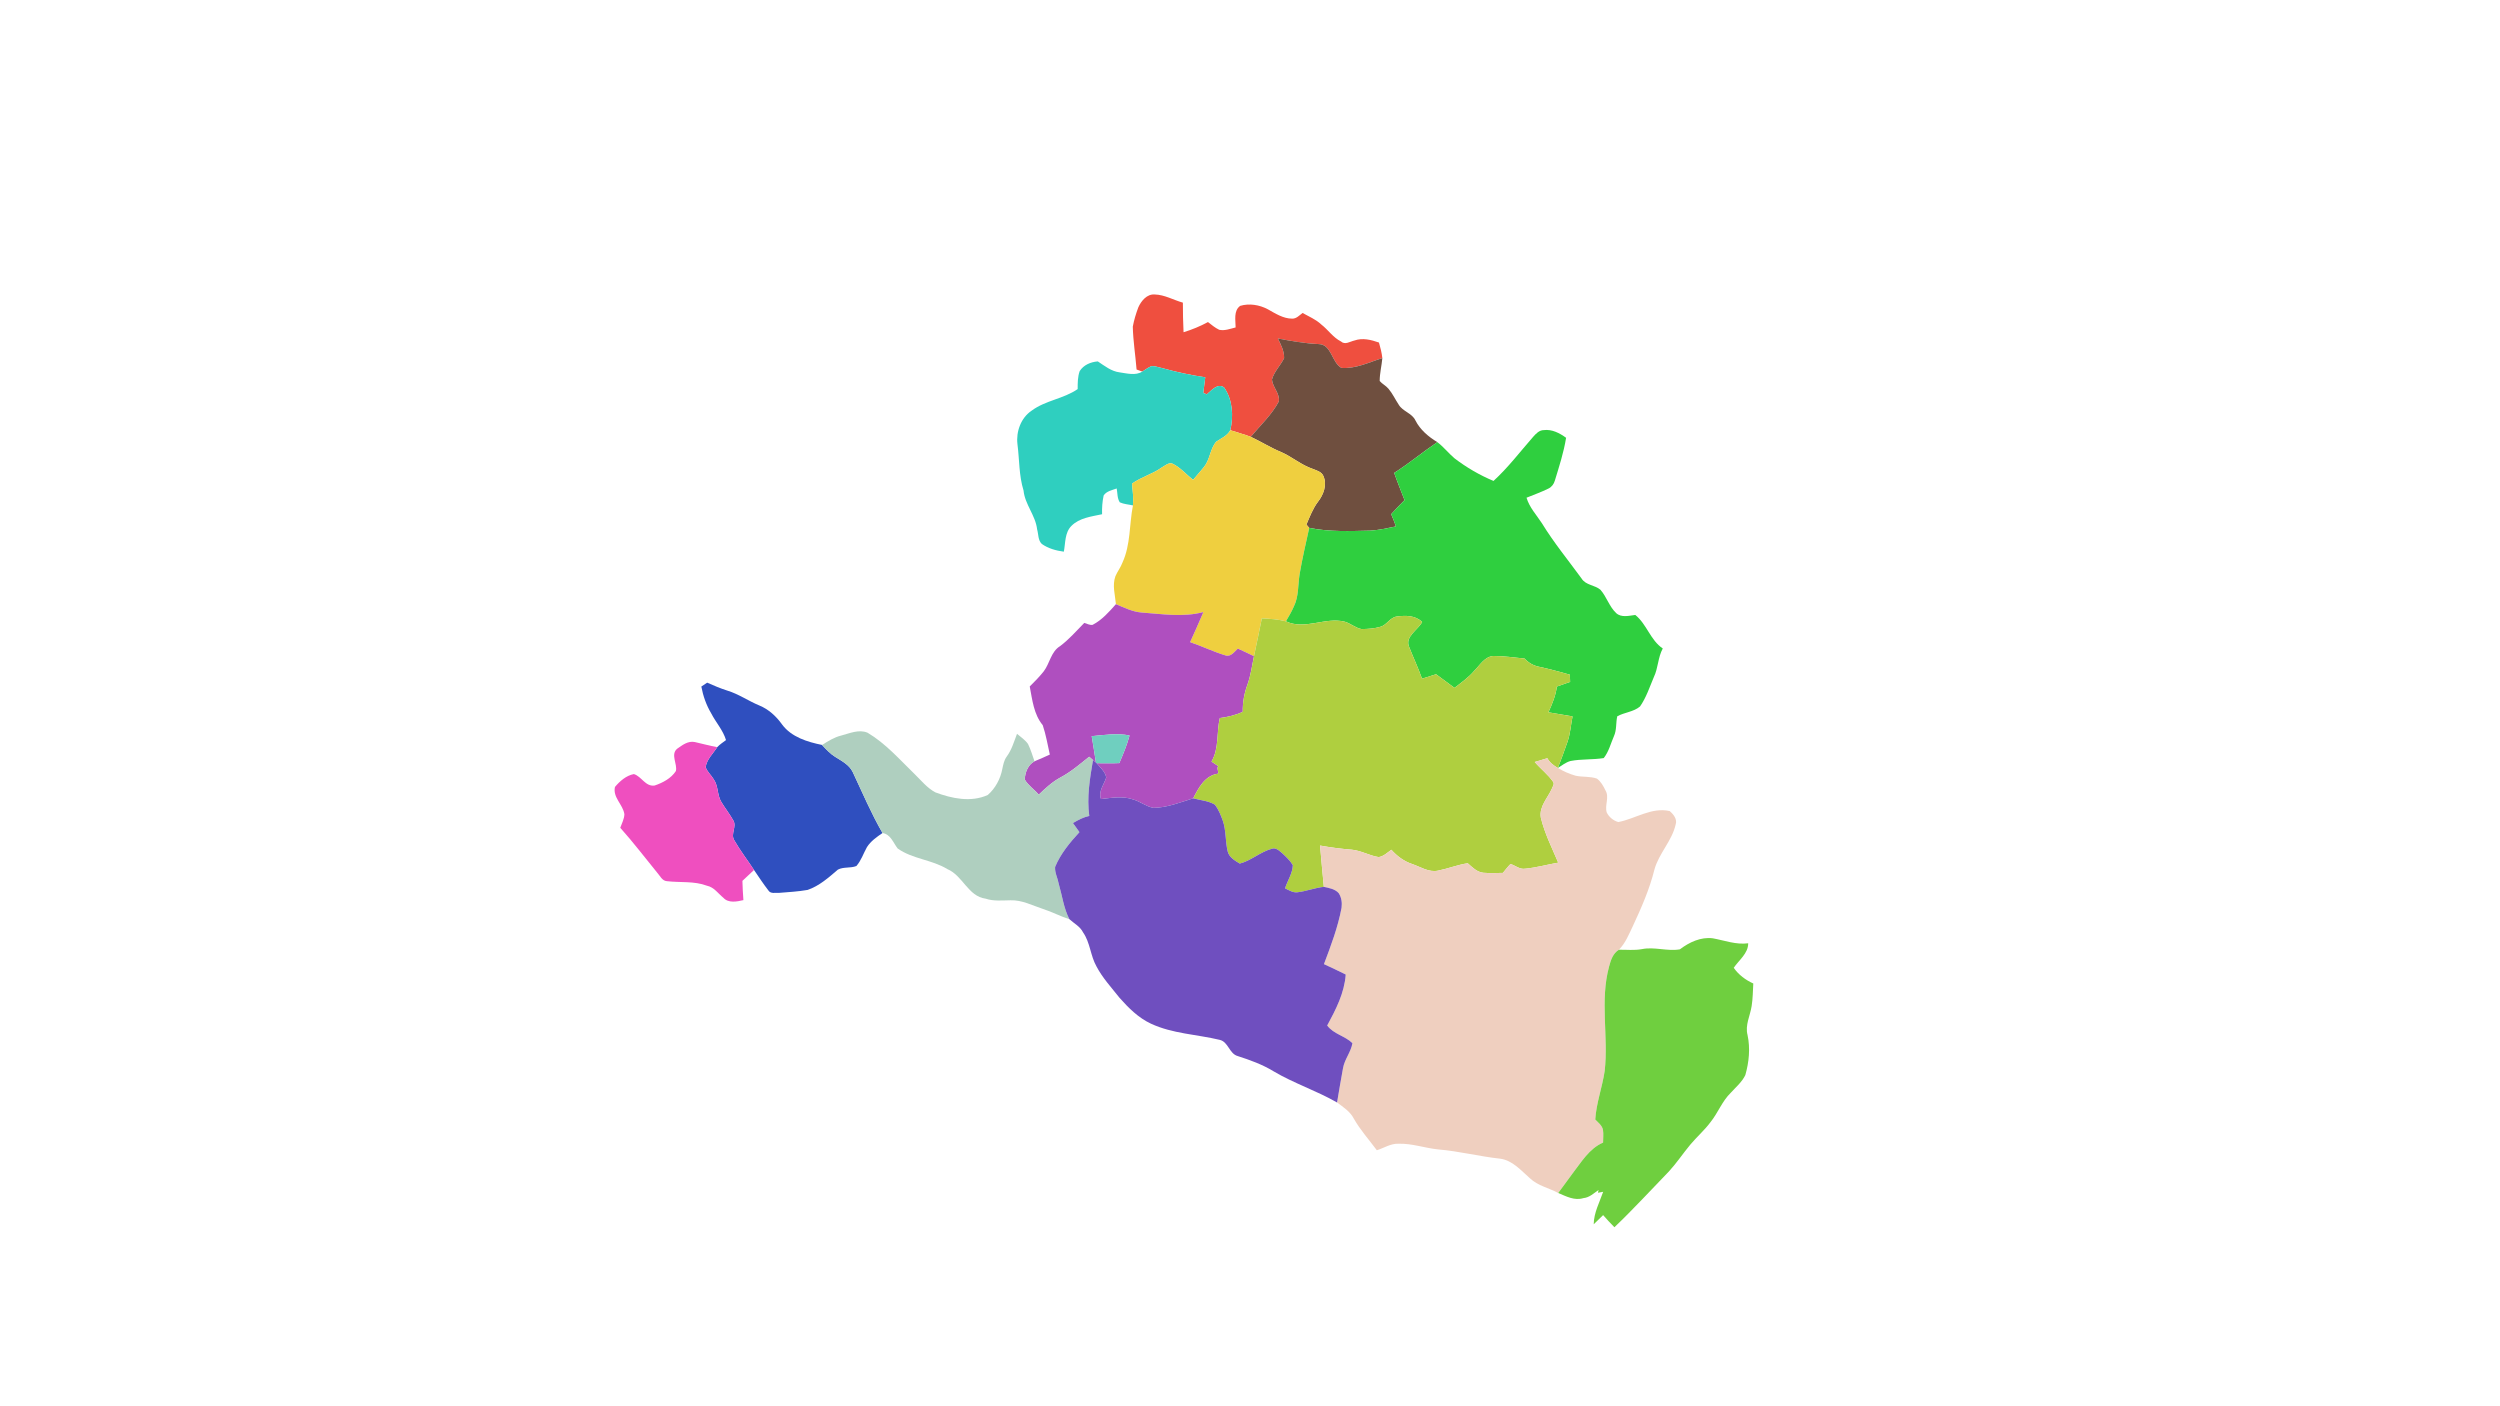<?xml version="1.0" encoding="UTF-8" ?>
<!DOCTYPE svg PUBLIC "-//W3C//DTD SVG 1.1//EN" "http://www.w3.org/Graphics/SVG/1.1/DTD/svg11.dtd">
<svg width="1920pt" height="1080pt" viewBox="0 0 1920 1080" version="1.1" xmlns="http://www.w3.org/2000/svg">
<g id="#ef4f3fff">
<path fill="#ef4f3f" opacity="1.00" d=" M 874.23 236.05 C 876.46 231.10 880.80 225.72 886.80 226.15 C 894.43 226.34 901.22 230.42 908.45 232.43 C 908.48 240.01 908.56 247.59 908.97 255.16 C 915.44 253.17 921.76 250.59 927.72 247.34 C 930.49 249.47 933.17 251.79 936.37 253.28 C 940.57 254.22 944.87 252.46 948.96 251.48 C 948.97 246.09 947.22 238.68 952.47 234.90 C 959.43 232.80 967.26 234.12 973.63 237.49 C 979.41 240.70 985.47 244.71 992.36 244.72 C 995.63 244.84 997.95 242.14 1000.38 240.36 C 1005.27 243.13 1010.62 245.31 1014.77 249.23 C 1020.04 253.30 1023.78 259.18 1029.86 262.24 C 1033.02 265.12 1036.86 262.24 1040.24 261.50 C 1046.50 259.29 1053.02 260.97 1059.04 263.07 C 1060.18 266.99 1061.20 270.96 1061.64 275.03 C 1051.40 278.21 1041.18 283.38 1030.22 282.55 C 1022.79 278.56 1022.65 264.48 1012.81 264.25 C 1002.21 263.78 991.77 261.94 981.38 259.96 C 983.76 264.66 986.31 269.63 986.21 275.05 C 983.46 280.67 978.57 285.29 976.87 291.45 C 977.33 297.30 983.10 302.22 982.14 308.32 C 976.70 318.60 967.98 326.63 960.58 335.48 C 955.45 333.48 950.08 332.16 944.88 330.40 C 947.45 319.46 946.69 307.13 940.19 297.67 C 935.21 293.81 930.41 299.89 926.85 302.84 C 925.93 302.50 925.02 302.16 924.13 301.83 C 924.64 297.80 925.20 293.79 925.64 289.76 C 914.39 288.14 903.27 285.68 892.33 282.64 C 889.59 282.13 886.85 280.86 884.02 281.30 C 881.61 282.40 879.48 283.99 877.25 285.37 C 875.79 284.83 874.33 284.30 872.89 283.78 C 872.02 272.80 870.23 261.87 869.99 250.86 C 870.91 245.82 872.43 240.85 874.23 236.05 Z" />
</g>
<g id="#6f4f3fff">
<path fill="#6f4f3f" opacity="1.00" d=" M 981.38 259.96 C 991.77 261.94 1002.21 263.78 1012.81 264.25 C 1022.65 264.48 1022.79 278.56 1030.22 282.55 C 1041.18 283.38 1051.40 278.21 1061.64 275.03 C 1061.12 280.90 1059.60 286.71 1059.60 292.62 C 1061.57 294.90 1064.42 296.23 1066.36 298.56 C 1069.51 302.27 1071.52 306.74 1074.21 310.78 C 1077.29 316.04 1084.43 317.24 1087.05 322.90 C 1090.72 330.10 1097.05 335.44 1103.87 339.56 C 1092.64 347.18 1082.19 355.91 1070.73 363.21 C 1073.19 370.25 1076.04 377.14 1078.70 384.11 C 1075.18 387.61 1071.72 391.16 1068.44 394.88 C 1069.76 397.97 1070.98 401.11 1072.09 404.29 C 1065.59 405.59 1059.09 407.14 1052.46 407.52 C 1036.79 407.89 1020.94 408.57 1005.49 405.43 C 1004.75 404.58 1004.03 403.74 1003.32 402.90 C 1005.87 396.84 1008.24 390.61 1012.23 385.31 C 1016.46 379.94 1019.30 372.35 1016.42 365.72 C 1015.06 362.23 1011.09 361.32 1007.99 360.03 C 999.26 357.10 992.26 350.77 983.85 347.16 C 975.81 343.83 968.45 339.15 960.58 335.48 C 967.98 326.63 976.70 318.60 982.14 308.32 C 983.10 302.22 977.33 297.30 976.87 291.45 C 978.57 285.29 983.46 280.67 986.21 275.05 C 986.31 269.63 983.76 264.66 981.38 259.96 Z" />
</g>
<g id="#2fcfbffe">
<path fill="#2fcfbf" opacity="1.00" d=" M 829.18 285.04 C 832.24 280.21 837.67 278.00 843.12 277.56 C 848.37 281.02 853.49 285.22 859.97 285.99 C 865.44 286.76 872.21 288.65 877.25 285.37 C 879.48 283.99 881.61 282.40 884.02 281.30 C 886.85 280.86 889.59 282.13 892.33 282.64 C 903.27 285.68 914.39 288.14 925.64 289.76 C 925.20 293.79 924.64 297.80 924.13 301.83 C 925.02 302.16 925.93 302.50 926.85 302.84 C 930.41 299.89 935.21 293.81 940.19 297.67 C 946.69 307.13 947.45 319.46 944.88 330.40 C 942.56 334.77 937.91 336.55 934.08 339.20 C 929.27 344.79 929.33 352.95 924.66 358.64 C 921.98 362.04 919.02 365.22 916.28 368.57 C 911.12 364.41 906.68 359.23 900.71 356.19 C 897.54 354.80 894.71 357.76 892.09 359.11 C 885.05 364.16 876.47 366.34 869.43 371.39 C 869.88 376.95 870.66 382.57 870.10 388.16 C 866.72 387.39 863.14 387.23 859.99 385.78 C 857.96 382.66 858.30 378.69 857.63 375.15 C 854.12 376.44 849.82 377.16 847.61 380.50 C 846.56 385.24 846.26 390.09 846.40 394.93 C 838.29 396.71 829.03 397.66 822.87 403.88 C 817.66 409.06 818.32 417.00 817.03 423.69 C 811.08 422.90 805.05 421.25 800.11 417.75 C 797.09 414.86 797.62 410.28 796.51 406.57 C 795.30 395.79 787.13 387.48 786.08 376.71 C 782.49 365.11 782.95 352.99 781.40 341.09 C 780.25 331.45 784.08 320.86 792.32 315.37 C 802.95 307.47 816.75 306.34 827.65 298.82 C 827.65 294.21 827.64 289.44 829.18 285.04 Z" />
</g>
<g id="#efcf3fff">
<path fill="#efcf3f" opacity="1.00" d=" M 934.08 339.20 C 937.91 336.55 942.56 334.77 944.88 330.40 C 950.08 332.16 955.45 333.48 960.58 335.48 C 968.45 339.15 975.81 343.83 983.85 347.16 C 992.26 350.77 999.26 357.10 1007.99 360.03 C 1011.09 361.32 1015.06 362.23 1016.42 365.72 C 1019.30 372.35 1016.46 379.94 1012.23 385.31 C 1008.24 390.61 1005.87 396.84 1003.32 402.90 C 1004.03 403.74 1004.75 404.58 1005.49 405.43 C 1002.91 417.27 1000.11 429.06 998.10 441.01 C 996.78 449.29 997.49 458.12 993.67 465.81 C 991.96 469.77 989.76 473.48 987.59 477.18 C 981.53 475.60 975.29 475.22 969.09 474.89 C 967.07 484.59 965.19 494.32 963.05 503.99 C 958.95 501.95 954.80 500.00 950.65 498.12 C 948.00 500.51 945.30 504.71 941.15 503.35 C 931.90 500.56 923.17 496.26 914.01 493.18 C 917.45 485.49 921.00 477.86 924.21 470.07 C 908.62 474.23 892.55 471.55 876.77 470.42 C 869.76 469.86 863.40 466.68 857.03 463.99 C 856.39 456.83 854.09 449.55 856.65 442.49 C 858.21 438.88 860.69 435.75 862.06 432.05 C 868.39 418.23 867.25 402.77 870.10 388.16 C 870.66 382.57 869.88 376.95 869.43 371.39 C 876.47 366.34 885.05 364.16 892.09 359.11 C 894.71 357.76 897.54 354.80 900.71 356.19 C 906.68 359.23 911.12 364.41 916.28 368.57 C 919.02 365.22 921.98 362.04 924.66 358.64 C 929.33 352.95 929.27 344.79 934.08 339.20 Z" />
</g>
<g id="#2fcf3fff">
<path fill="#2fcf3f" opacity="1.00" d=" M 1177.46 335.49 C 1179.61 333.07 1182.14 330.32 1185.64 330.32 C 1191.96 329.53 1197.81 332.64 1202.76 336.22 C 1200.97 347.45 1197.41 358.28 1194.12 369.13 C 1193.38 371.73 1191.70 374.02 1189.23 375.20 C 1183.76 377.92 1178.01 379.95 1172.37 382.24 C 1174.57 389.68 1179.98 395.43 1184.15 401.80 C 1193.27 416.69 1204.38 430.20 1214.65 444.30 C 1217.86 449.50 1224.79 449.24 1229.11 452.91 C 1233.89 458.31 1235.88 465.81 1241.18 470.83 C 1245.22 474.56 1251.11 472.84 1255.91 472.28 C 1264.76 479.41 1267.43 491.59 1277.01 498.04 C 1273.23 504.90 1273.54 513.05 1270.13 520.05 C 1266.91 527.67 1264.32 535.71 1259.55 542.55 C 1254.62 546.78 1247.60 547.03 1242.05 550.12 C 1240.89 555.15 1241.73 560.58 1239.49 565.41 C 1237.01 571.04 1235.56 577.37 1231.64 582.21 C 1223.21 583.56 1214.60 582.83 1206.21 584.43 C 1202.58 585.43 1199.56 587.79 1196.45 589.80 C 1198.94 583.16 1201.54 576.56 1203.80 569.84 C 1206.03 563.50 1206.40 556.74 1207.72 550.20 C 1201.52 549.17 1195.36 548.08 1189.17 547.04 C 1192.11 540.73 1194.75 534.21 1195.70 527.26 C 1199.07 526.06 1202.46 524.83 1205.87 523.68 C 1205.78 521.82 1205.71 519.98 1205.64 518.14 C 1197.76 515.95 1189.90 513.75 1181.91 512.06 C 1177.63 511.21 1173.81 508.96 1170.88 505.77 C 1162.85 505.02 1154.83 503.73 1146.76 503.80 C 1140.10 504.40 1136.51 510.92 1132.19 515.20 C 1127.88 520.34 1122.31 524.18 1117.06 528.28 C 1112.33 524.80 1107.60 521.31 1102.90 517.83 C 1099.30 518.96 1095.72 520.14 1092.12 521.23 C 1089.17 512.95 1085.42 504.98 1082.20 496.81 C 1078.79 488.88 1089.07 483.78 1092.21 477.68 C 1087.12 472.58 1079.43 472.55 1072.72 473.49 C 1067.47 474.22 1065.15 479.95 1060.24 481.35 C 1055.54 482.75 1050.55 483.07 1045.68 483.13 C 1041.02 482.27 1037.30 478.79 1032.81 477.48 C 1017.75 473.66 1002.23 484.14 987.59 477.18 C 989.76 473.48 991.96 469.77 993.67 465.81 C 997.49 458.12 996.78 449.29 998.10 441.01 C 1000.11 429.06 1002.91 417.27 1005.49 405.43 C 1020.94 408.57 1036.79 407.89 1052.46 407.52 C 1059.09 407.14 1065.59 405.59 1072.09 404.29 C 1070.98 401.11 1069.76 397.97 1068.44 394.88 C 1071.72 391.16 1075.18 387.61 1078.70 384.11 C 1076.04 377.14 1073.19 370.25 1070.73 363.21 C 1082.19 355.91 1092.64 347.18 1103.87 339.56 C 1108.70 343.22 1112.44 348.05 1117.04 351.97 C 1126.24 359.01 1136.32 364.88 1147.02 369.36 C 1158.26 359.07 1167.45 346.90 1177.46 335.49 Z" />
</g>
<g id="#af4fbfff">
<path fill="#af4fbf" opacity="1.00" d=" M 839.14 479.87 C 846.31 476.16 851.76 469.95 857.03 463.99 C 863.40 466.68 869.76 469.86 876.77 470.42 C 892.55 471.55 908.62 474.23 924.21 470.07 C 921.00 477.86 917.45 485.49 914.01 493.18 C 923.17 496.26 931.90 500.56 941.15 503.35 C 945.30 504.71 948.00 500.51 950.65 498.12 C 954.80 500.00 958.95 501.95 963.05 503.99 C 961.52 511.38 960.54 518.93 957.96 526.06 C 955.54 532.64 954.30 539.64 954.45 546.67 C 948.88 549.29 942.88 550.67 936.81 551.48 C 934.20 562.59 936.39 574.67 930.45 584.90 C 931.77 585.79 934.39 587.56 935.71 588.44 C 934.21 589.45 935.94 592.48 935.51 594.15 C 925.38 595.64 920.58 604.95 916.38 613.12 C 906.41 616.18 896.45 620.26 885.88 620.45 C 880.26 619.43 875.68 615.50 870.21 613.98 C 862.20 611.17 853.73 612.74 845.58 613.68 C 843.33 607.53 847.98 602.53 849.60 597.03 C 848.75 592.65 845.00 589.45 842.23 586.14 C 848.01 586.18 853.86 586.33 859.66 586.06 C 862.59 579.11 865.55 572.15 867.50 564.85 C 857.88 562.90 848.05 564.49 838.42 565.38 C 839.67 572.09 840.54 578.86 841.66 585.60 C 841.10 585.13 839.98 584.20 839.42 583.73 C 838.42 582.90 837.45 582.04 836.50 581.19 C 829.40 586.86 822.45 592.85 814.39 597.13 C 808.10 600.51 802.84 605.41 797.74 610.33 C 794.38 606.26 789.64 603.32 787.02 598.70 C 787.17 593.33 789.51 587.29 794.50 584.66 C 798.42 582.96 802.41 581.39 806.27 579.51 C 804.55 571.97 803.31 564.22 800.81 556.91 C 793.93 548.63 792.80 537.42 790.84 527.20 C 794.63 523.53 798.30 519.71 801.60 515.58 C 806.28 509.42 807.11 500.45 814.19 496.19 C 821.08 491.02 826.70 484.49 832.73 478.39 C 834.79 478.98 836.95 480.26 839.14 479.87 Z" />
</g>
<g id="#afcf3ffe">
<path fill="#afcf3f" opacity="1.00" d=" M 1060.24 481.35 C 1065.15 479.95 1067.47 474.22 1072.72 473.49 C 1079.43 472.55 1087.12 472.58 1092.21 477.68 C 1089.07 483.78 1078.79 488.88 1082.20 496.81 C 1085.42 504.98 1089.17 512.95 1092.12 521.23 C 1095.72 520.14 1099.30 518.96 1102.90 517.83 C 1107.60 521.31 1112.33 524.80 1117.06 528.28 C 1122.31 524.18 1127.88 520.34 1132.19 515.20 C 1136.51 510.92 1140.10 504.40 1146.76 503.80 C 1154.83 503.73 1162.85 505.02 1170.88 505.77 C 1173.81 508.96 1177.63 511.21 1181.91 512.06 C 1189.90 513.75 1197.76 515.95 1205.64 518.14 C 1205.71 519.98 1205.78 521.82 1205.87 523.68 C 1202.46 524.83 1199.07 526.06 1195.70 527.26 C 1194.75 534.21 1192.11 540.73 1189.17 547.04 C 1195.36 548.08 1201.52 549.17 1207.72 550.20 C 1206.40 556.74 1206.03 563.50 1203.80 569.84 C 1201.54 576.56 1198.94 583.16 1196.45 589.80 C 1193.20 587.95 1190.15 585.65 1188.35 582.30 C 1185.11 583.26 1181.84 584.20 1178.67 585.21 C 1183.13 590.46 1188.77 594.66 1192.70 600.35 C 1194.11 602.05 1192.33 604.19 1191.78 605.80 C 1188.58 613.00 1181.99 619.30 1183.33 627.85 C 1186.22 639.96 1191.87 651.10 1196.71 662.50 C 1188.16 664.02 1179.76 666.38 1171.10 667.19 C 1167.02 667.76 1163.77 664.64 1160.06 663.56 C 1157.90 665.65 1156.15 668.12 1154.22 670.38 C 1149.21 670.51 1144.18 670.70 1139.19 670.28 C 1134.28 669.79 1130.72 666.02 1127.21 662.97 C 1119.41 664.15 1112.06 667.14 1104.35 668.67 C 1097.28 670.14 1090.96 665.74 1084.55 663.57 C 1078.28 661.50 1072.93 657.51 1068.57 652.61 C 1065.53 654.74 1062.62 657.70 1058.82 658.25 C 1051.71 657.15 1045.28 653.18 1038.05 652.55 C 1029.92 651.90 1021.82 650.82 1013.80 649.38 C 1014.74 659.95 1015.63 670.54 1016.70 681.10 C 1009.73 681.88 1003.10 684.51 996.14 685.31 C 992.77 685.58 989.81 683.62 986.91 682.24 C 988.82 676.34 992.66 670.76 992.90 664.43 C 990.78 660.91 987.72 658.04 984.74 655.26 C 982.40 653.38 979.95 650.66 976.50 651.92 C 967.83 654.36 960.86 660.98 952.13 663.23 C 948.37 660.93 943.88 658.42 942.84 653.76 C 940.95 645.97 941.75 637.69 939.04 630.07 C 937.48 625.86 935.79 621.54 933.08 618.01 C 928.05 614.96 921.96 614.64 916.38 613.12 C 920.58 604.95 925.38 595.64 935.51 594.15 C 935.94 592.48 934.21 589.45 935.71 588.44 C 934.39 587.56 931.77 585.79 930.45 584.90 C 936.39 574.67 934.20 562.59 936.81 551.48 C 942.88 550.67 948.88 549.29 954.45 546.67 C 954.30 539.64 955.54 532.64 957.96 526.06 C 960.54 518.93 961.52 511.38 963.05 503.99 C 965.19 494.32 967.07 484.59 969.09 474.89 C 975.29 475.22 981.53 475.60 987.59 477.18 C 1002.23 484.14 1017.75 473.66 1032.81 477.48 C 1037.30 478.79 1041.02 482.27 1045.68 483.13 C 1050.55 483.07 1055.54 482.75 1060.24 481.35 Z" />
</g>
<g id="#2f4fbfff">
<path fill="#2f4fbf" opacity="1.00" d=" M 543.10 524.27 C 548.19 526.54 553.33 528.72 558.65 530.41 C 567.33 533.04 574.82 538.36 583.16 541.80 C 590.33 544.73 596.17 550.13 600.62 556.38 C 607.78 566.09 620.05 569.81 631.34 572.12 C 634.47 575.50 637.62 578.96 641.59 581.38 C 646.56 584.48 652.30 587.43 654.94 593.01 C 662.30 608.70 669.11 624.71 677.78 639.75 C 673.34 642.81 668.70 646.00 665.78 650.65 C 663.09 655.46 661.40 660.90 657.69 665.11 C 653.15 666.93 647.88 665.57 643.49 667.87 C 636.46 673.91 629.17 680.43 620.24 683.46 C 612.95 684.74 605.51 685.13 598.14 685.74 C 595.46 685.54 591.82 686.59 590.14 683.88 C 586.21 678.79 582.69 673.45 579.09 668.14 C 574.03 660.45 568.36 653.13 563.80 645.13 C 561.02 640.31 566.07 634.74 563.11 629.98 C 560.37 625.11 556.88 620.73 554.00 615.95 C 550.77 610.66 551.77 603.82 548.24 598.66 C 546.32 595.39 543.21 592.80 541.95 589.19 C 542.76 583.15 547.68 578.76 550.82 573.82 C 552.82 571.71 555.26 570.11 557.58 568.39 C 555.30 560.79 549.78 554.82 546.21 547.87 C 542.44 541.53 539.97 534.51 538.63 527.27 C 540.12 526.28 541.62 525.28 543.10 524.27 Z" />
</g>
<g id="#afcfbfff">
<path fill="#afcfbf" opacity="1.00" d=" M 645.96 564.93 C 652.49 563.23 659.55 559.90 666.27 562.72 C 680.24 571.00 690.93 583.35 702.47 594.53 C 707.54 599.46 712.01 605.17 718.38 608.54 C 731.01 613.28 745.71 616.39 758.59 610.56 C 764.43 605.48 768.30 598.23 769.76 590.65 C 770.47 587.36 771.07 583.90 773.11 581.12 C 776.99 575.90 778.77 569.56 781.07 563.56 C 783.96 566.06 787.32 568.22 789.53 571.42 C 791.62 575.64 792.92 580.21 794.50 584.66 C 789.51 587.29 787.17 593.33 787.02 598.70 C 789.64 603.32 794.38 606.26 797.74 610.33 C 802.84 605.41 808.10 600.51 814.39 597.13 C 822.45 592.85 829.40 586.86 836.50 581.19 C 837.45 582.04 838.42 582.90 839.42 583.73 C 837.03 597.86 834.58 612.31 836.56 626.65 C 832.05 627.61 827.96 629.77 824.03 632.11 C 825.69 634.43 827.32 636.78 829.02 639.08 C 821.64 647.09 814.53 655.68 810.32 665.83 C 809.98 670.25 812.34 674.43 813.11 678.74 C 815.76 687.79 816.90 697.41 821.24 705.88 C 814.28 703.78 807.87 700.22 800.93 698.05 C 792.82 695.38 784.86 691.12 776.10 691.42 C 769.69 691.50 763.15 692.26 756.95 690.17 C 743.44 688.39 739.43 672.41 727.58 667.48 C 715.66 660.17 700.83 659.78 689.40 651.63 C 685.98 647.24 684.07 640.78 677.78 639.75 C 669.11 624.71 662.30 608.70 654.94 593.01 C 652.30 587.43 646.56 584.48 641.59 581.38 C 637.62 578.96 634.47 575.50 631.34 572.12 C 635.95 569.23 640.61 566.23 645.96 564.93 Z" />
</g>
<g id="#6fcfbfff">
<path fill="#6fcfbf" opacity="1.00" d=" M 838.42 565.38 C 848.05 564.49 857.88 562.90 867.50 564.85 C 865.55 572.15 862.59 579.11 859.66 586.06 C 853.86 586.33 848.01 586.18 842.23 586.14 L 841.66 585.60 C 840.54 578.86 839.67 572.09 838.42 565.38 Z" />
</g>
<g id="#ef4fbffe">
<path fill="#ef4fbf" opacity="1.00" d=" M 519.98 575.09 C 523.95 572.27 528.42 568.79 533.65 569.90 C 539.38 571.14 545.03 572.79 550.82 573.82 C 547.68 578.76 542.76 583.15 541.95 589.19 C 543.21 592.80 546.32 595.39 548.24 598.66 C 551.77 603.82 550.77 610.66 554.00 615.95 C 556.88 620.73 560.37 625.11 563.11 629.98 C 566.07 634.74 561.02 640.31 563.80 645.13 C 568.36 653.13 574.03 660.45 579.09 668.14 C 576.15 670.96 573.16 673.73 570.17 676.50 C 570.33 681.41 570.53 686.38 570.93 691.30 C 565.88 692.47 559.41 693.78 555.52 689.47 C 551.48 686.18 548.34 681.33 542.90 680.22 C 533.06 676.50 522.38 677.96 512.16 676.74 C 508.48 676.49 506.92 672.60 504.73 670.22 C 495.31 658.70 486.30 646.83 476.37 635.74 C 477.56 632.32 479.43 628.99 479.53 625.31 C 478.46 617.84 470.48 612.50 472.28 604.39 C 476.00 599.94 480.95 595.58 486.82 594.49 C 492.77 596.29 495.68 604.33 502.77 603.28 C 508.96 601.18 515.44 597.79 519.08 592.16 C 520.38 586.72 514.84 579.56 519.98 575.09 Z" />
</g>
<g id="#efcfbffe">
<path fill="#efcfbf" opacity="1.00" d=" M 1178.67 585.21 C 1181.84 584.20 1185.11 583.26 1188.35 582.30 C 1190.15 585.65 1193.20 587.95 1196.45 589.80 C 1200.70 592.38 1205.29 594.39 1210.09 595.75 C 1215.47 596.94 1221.21 596.09 1226.46 597.98 C 1229.49 600.24 1231.38 603.67 1233.00 607.02 C 1236.18 612.31 1232.25 618.44 1233.98 624.00 C 1235.70 627.52 1239.10 630.28 1242.86 631.34 C 1255.99 628.82 1268.42 619.74 1282.29 622.89 C 1285.23 625.36 1288.30 629.18 1286.89 633.28 C 1284.05 645.88 1274.03 655.36 1270.61 667.79 C 1266.85 682.97 1260.51 697.32 1253.93 711.45 C 1250.95 717.70 1248.26 724.42 1243.33 729.40 C 1238.75 732.14 1237.07 737.44 1235.78 742.30 C 1228.63 768.58 1235.36 795.76 1232.42 822.39 C 1230.58 834.98 1225.96 847.03 1225.16 859.80 C 1227.45 862.15 1230.44 864.35 1231.10 867.78 C 1231.59 870.99 1231.17 874.25 1231.17 877.51 C 1220.41 882.13 1214.39 892.68 1207.52 901.50 C 1203.97 906.44 1200.33 911.33 1196.72 916.23 C 1189.55 912.30 1181.16 910.75 1175.05 904.97 C 1168.19 899.00 1161.70 891.16 1152.13 889.87 C 1136.13 888.14 1120.47 884.08 1104.41 882.75 C 1094.22 881.70 1084.33 878.05 1074.02 878.39 C 1068.01 878.14 1062.93 881.69 1057.41 883.39 C 1051.46 875.34 1044.71 867.89 1039.75 859.14 C 1036.92 853.65 1031.66 850.27 1026.86 846.72 C 1028.35 837.94 1029.79 829.16 1031.42 820.41 C 1032.59 813.55 1037.52 808.01 1038.67 801.16 C 1033.00 795.56 1024.22 794.25 1019.28 787.59 C 1025.91 775.35 1032.51 762.61 1033.51 748.44 C 1027.93 745.76 1022.44 742.95 1016.79 740.45 C 1022.14 726.31 1027.52 712.08 1030.31 697.18 C 1030.82 693.33 1030.27 689.14 1028.08 685.88 C 1025.21 682.71 1020.68 681.97 1016.70 681.10 C 1015.63 670.54 1014.74 659.95 1013.80 649.38 C 1021.82 650.82 1029.92 651.90 1038.05 652.55 C 1045.28 653.18 1051.71 657.15 1058.82 658.25 C 1062.62 657.70 1065.53 654.74 1068.57 652.61 C 1072.93 657.51 1078.28 661.50 1084.55 663.57 C 1090.96 665.74 1097.28 670.14 1104.35 668.67 C 1112.06 667.14 1119.41 664.15 1127.21 662.97 C 1130.72 666.02 1134.28 669.79 1139.19 670.28 C 1144.18 670.70 1149.21 670.51 1154.22 670.38 C 1156.15 668.12 1157.90 665.65 1160.06 663.56 C 1163.77 664.64 1167.02 667.76 1171.10 667.19 C 1179.76 666.38 1188.16 664.02 1196.71 662.50 C 1191.87 651.10 1186.22 639.96 1183.33 627.85 C 1181.99 619.30 1188.58 613.00 1191.78 605.80 C 1192.33 604.19 1194.11 602.05 1192.70 600.35 C 1188.77 594.66 1183.13 590.46 1178.67 585.21 Z" />
</g>
<g id="#6f4fbfff">
<path fill="#6f4fbf" opacity="1.00" d=" M 836.56 626.65 C 834.58 612.31 837.03 597.86 839.42 583.73 C 839.98 584.20 841.10 585.13 841.66 585.60 L 842.23 586.14 C 845.00 589.45 848.75 592.65 849.60 597.03 C 847.98 602.53 843.33 607.53 845.58 613.68 C 853.73 612.74 862.20 611.17 870.21 613.98 C 875.68 615.50 880.26 619.43 885.88 620.45 C 896.45 620.26 906.41 616.18 916.38 613.12 C 921.96 614.64 928.05 614.96 933.08 618.01 C 935.79 621.54 937.48 625.86 939.04 630.07 C 941.75 637.69 940.95 645.97 942.84 653.76 C 943.88 658.42 948.37 660.93 952.13 663.23 C 960.86 660.98 967.83 654.36 976.50 651.92 C 979.95 650.66 982.40 653.38 984.74 655.26 C 987.72 658.04 990.78 660.91 992.90 664.43 C 992.66 670.76 988.82 676.34 986.91 682.24 C 989.81 683.62 992.77 685.58 996.14 685.31 C 1003.10 684.51 1009.73 681.88 1016.70 681.10 C 1020.68 681.97 1025.21 682.71 1028.08 685.88 C 1030.27 689.14 1030.82 693.33 1030.31 697.18 C 1027.52 712.08 1022.14 726.31 1016.79 740.45 C 1022.44 742.95 1027.93 745.76 1033.51 748.44 C 1032.51 762.61 1025.91 775.35 1019.28 787.59 C 1024.22 794.25 1033.00 795.56 1038.67 801.16 C 1037.52 808.01 1032.59 813.55 1031.42 820.41 C 1029.79 829.16 1028.35 837.94 1026.86 846.72 C 1011.14 837.66 993.68 832.01 978.07 822.74 C 969.56 817.54 960.14 814.14 950.70 811.10 C 943.99 809.32 943.46 800.14 936.71 798.60 C 919.10 794.37 900.56 793.94 883.90 786.17 C 874.32 781.70 866.70 774.10 859.78 766.28 C 853.59 758.42 846.69 751.03 842.03 742.09 C 837.43 733.90 837.27 723.90 831.82 716.11 C 829.56 711.50 824.84 709.21 821.24 705.88 C 816.90 697.41 815.76 687.79 813.11 678.74 C 812.34 674.43 809.98 670.25 810.32 665.83 C 814.53 655.68 821.64 647.09 829.02 639.08 C 827.32 636.78 825.69 634.43 824.03 632.11 C 827.96 629.77 832.05 627.61 836.56 626.65 Z" />
</g>
<g id="#6fcf3ffe">
<path fill="#6fcf3f" opacity="1.00" d=" M 1290.15 729.09 C 1297.33 723.67 1306.13 719.45 1315.39 720.61 C 1324.39 722.24 1333.30 725.70 1342.61 724.44 C 1342.65 732.29 1335.46 737.37 1331.50 743.29 C 1335.30 748.68 1340.58 752.64 1346.53 755.32 C 1346.19 761.09 1346.18 766.91 1345.27 772.64 C 1344.14 780.04 1340.11 787.27 1342.12 794.94 C 1344.29 805.12 1343.25 815.74 1340.41 825.67 C 1337.84 831.04 1333.15 834.90 1329.24 839.24 C 1322.60 845.68 1319.43 854.64 1313.69 861.78 C 1309.05 868.05 1303.10 873.15 1298.12 879.12 C 1292.50 885.86 1287.66 893.23 1281.70 899.69 C 1267.80 914.01 1254.33 928.76 1239.87 942.52 C 1236.85 939.55 1234.00 936.33 1231.20 933.20 C 1228.78 935.55 1226.43 937.95 1223.97 940.25 C 1224.08 931.40 1228.40 923.48 1231.23 915.30 C 1229.88 915.54 1228.54 915.79 1227.22 916.04 C 1227.35 915.51 1227.60 914.43 1227.72 913.89 C 1224.05 916.35 1220.72 919.73 1216.06 920.15 C 1209.22 922.30 1202.82 918.78 1196.72 916.23 C 1200.33 911.33 1203.97 906.44 1207.52 901.50 C 1214.39 892.68 1220.41 882.13 1231.17 877.51 C 1231.17 874.25 1231.59 870.99 1231.10 867.78 C 1230.44 864.35 1227.45 862.15 1225.16 859.80 C 1225.96 847.03 1230.58 834.98 1232.42 822.39 C 1235.36 795.76 1228.63 768.58 1235.78 742.30 C 1237.07 737.44 1238.75 732.14 1243.33 729.40 C 1249.21 729.31 1255.14 730.03 1260.97 728.93 C 1270.67 726.95 1280.50 730.79 1290.15 729.09 Z" />
</g>
</svg>

